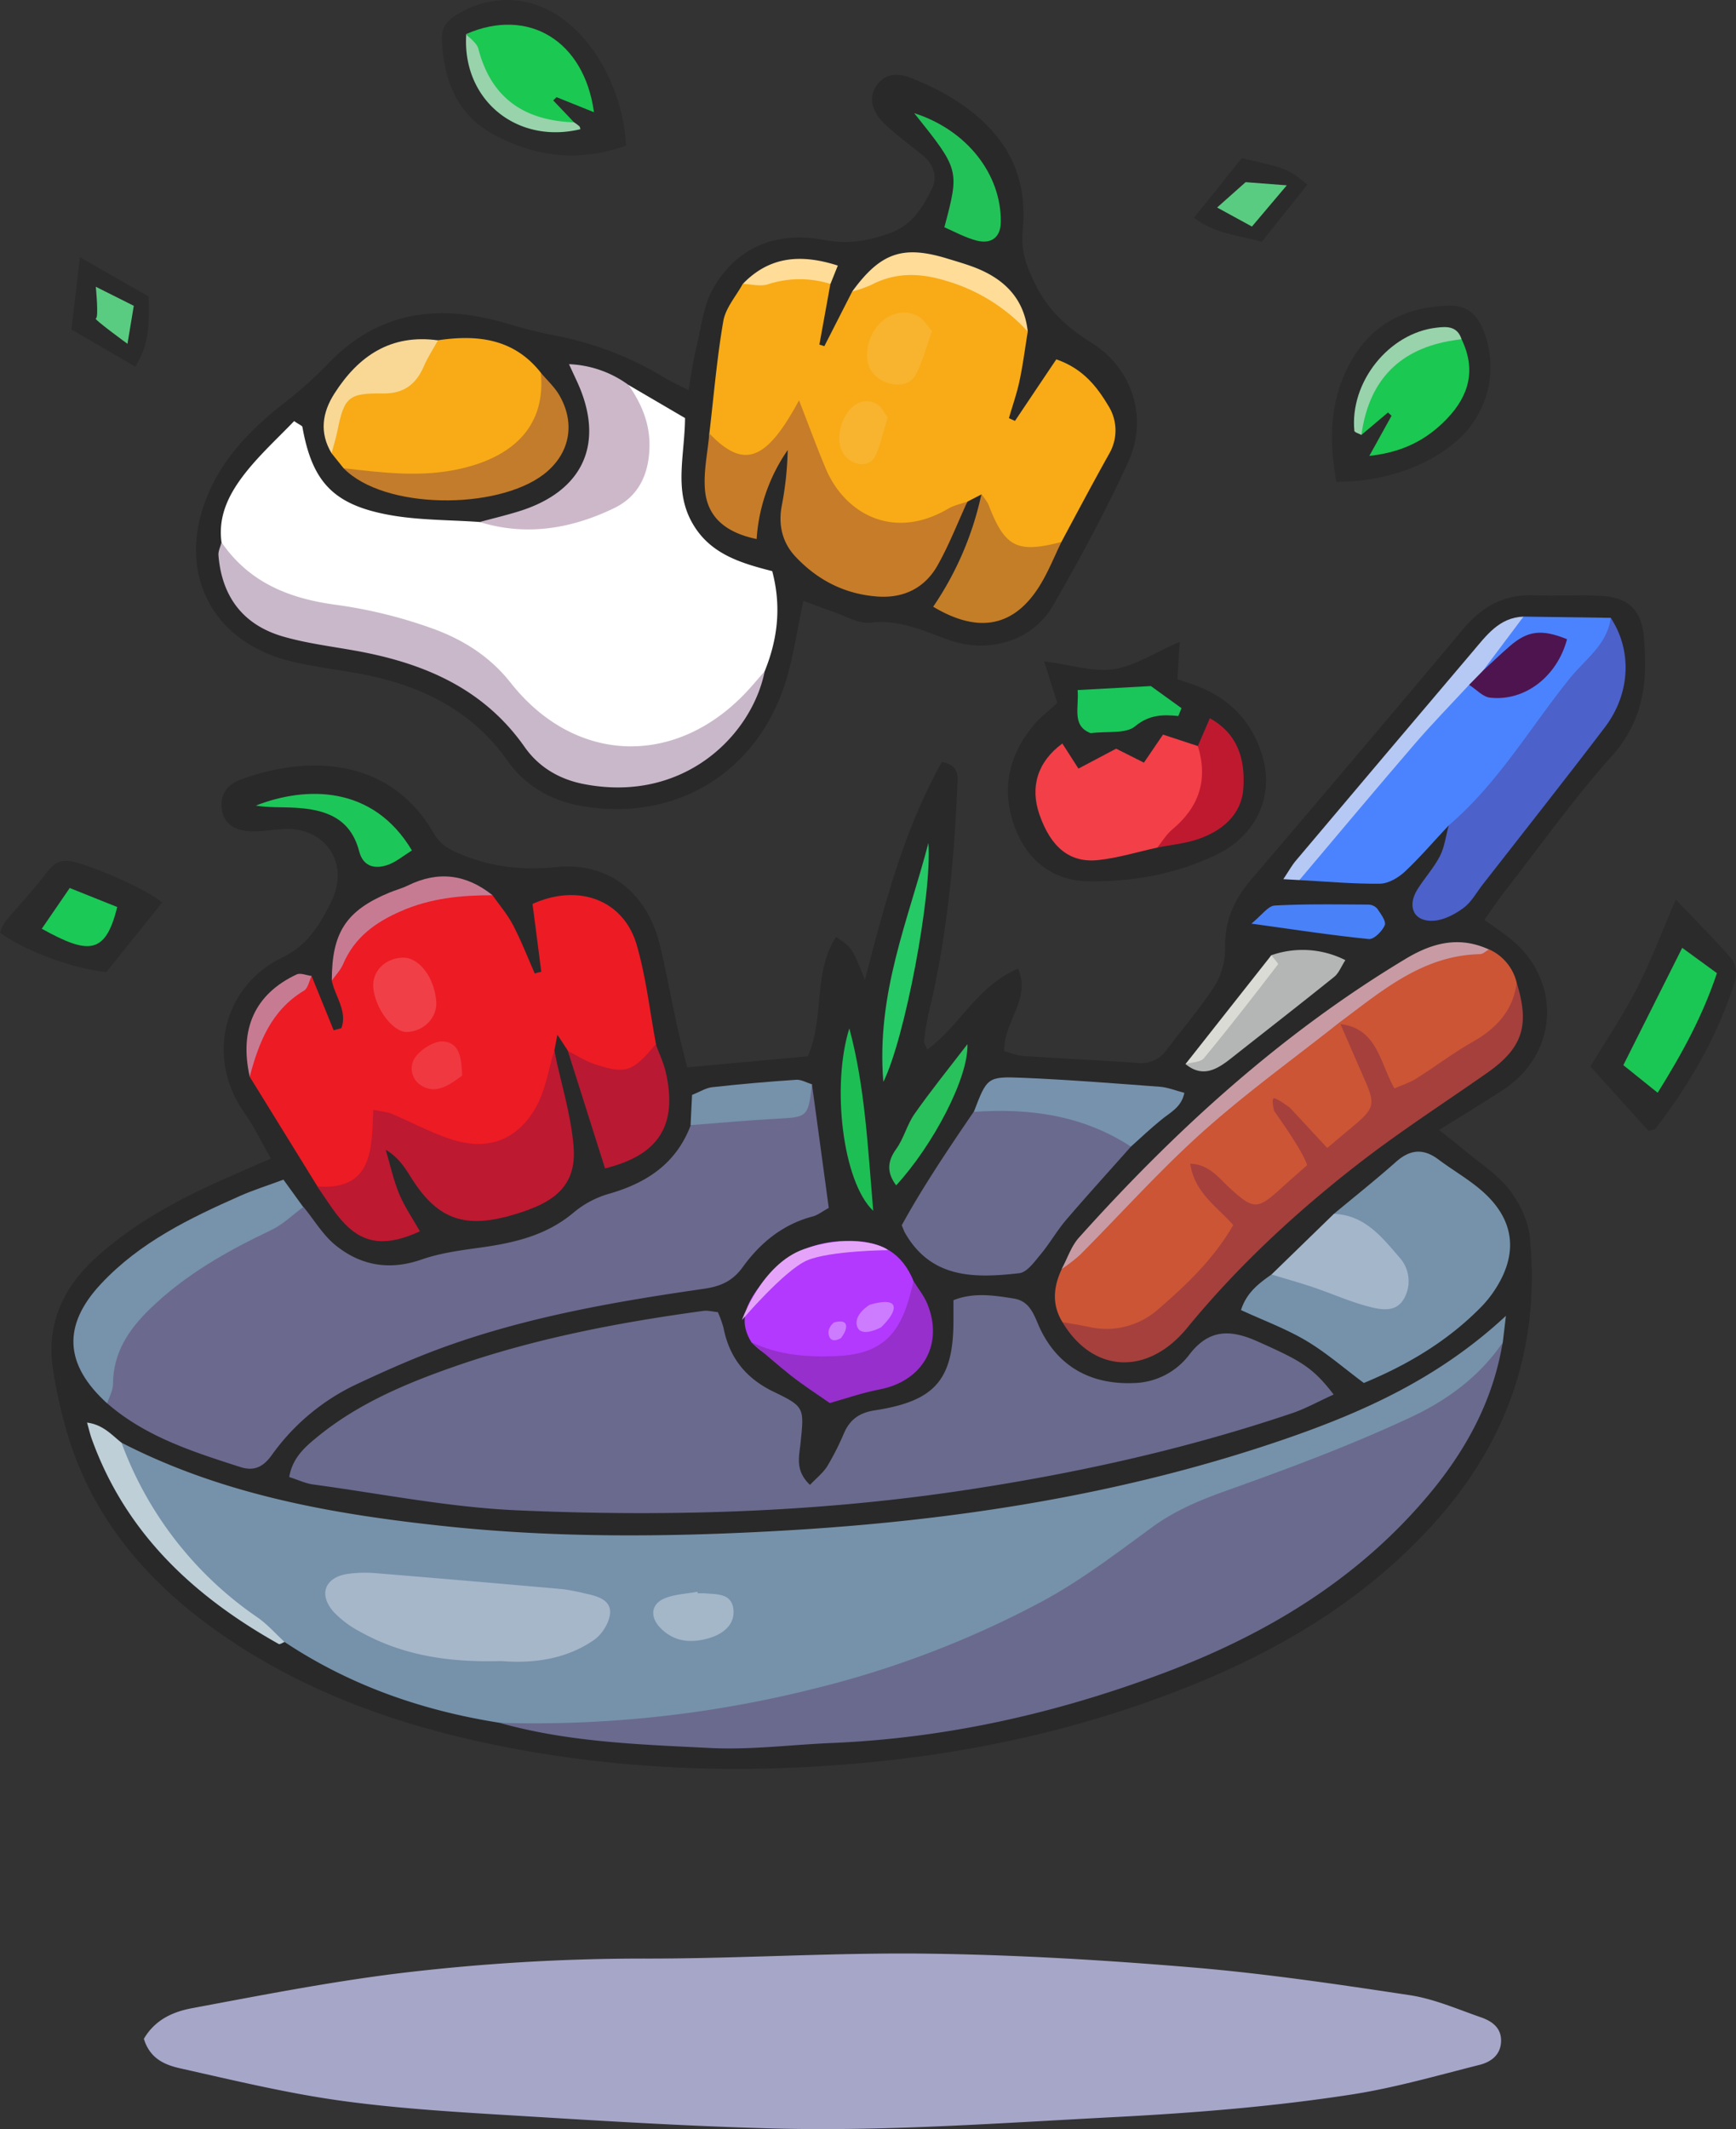 <svg id="레이어_1" data-name="레이어 1" xmlns="http://www.w3.org/2000/svg" viewBox="0 0 594.18 728.25"><rect x="0" y="0" width="594.18" height="728.25" fill="#333333" stroke="none"/><defs><style>.cls-1{fill:#292929;}.cls-2{fill:#a6a6c9;}.cls-3{fill:#2b2b2b;}.cls-4{fill:#2c2c2c;}.cls-5{fill:#7692aa;}.cls-6{fill:#6a6a8e;}.cls-7{fill:#6b698e;}.cls-8{fill:#ed1b24;}.cls-9{fill:#cc5535;}.cls-10{fill:#4b83fe;}.cls-11{fill:#a5403d;}.cls-12{fill:#bd1931;}.cls-13{fill:#4c61c9;}.cls-14{fill:#b339fe;}.cls-15{fill:#7792ab;}.cls-16{fill:#7792ad;}.cls-17{fill:#a4b6ca;}.cls-18{fill:#c89ba4;}.cls-19{fill:#b91932;}.cls-20{fill:#972fcc;}.cls-21{fill:#b3b6b4;}.cls-22{fill:#becfd7;}.cls-23{fill:#b6c9f4;}.cls-24{fill:#7691aa;}.cls-25{fill:#25c965;}.cls-26{fill:#1dc658;}.cls-27{fill:#c77b93;}.cls-28{fill:#4981f9;}.cls-29{fill:#1dbf54;}.cls-30{fill:#28c15b;}.cls-31{fill:#dadbd5;}.cls-32{fill:#fff;}.cls-33{fill:#f8ab16;}.cls-34{fill:#c9b8ca;}.cls-35{fill:#c77c29;}.cls-36{fill:#f8ab17;}.cls-37{fill:#cdb8ca;}.cls-38{fill:#c37c2b;}.cls-39{fill:#c47e27;}.cls-40{fill:#23c258;}.cls-41{fill:#f9d895;}.cls-42{fill:#ffdc97;}.cls-43{fill:#f33f48;}.cls-44{fill:#bf1930;}.cls-45{fill:#1ac55a;}.cls-46{fill:#1ac754;}.cls-47{fill:#1bc851;}.cls-48{fill:#98d3ac;}.cls-49{fill:#1ac956;}.cls-50{fill:#a6b7c9;}.cls-51{fill:#a3b7c8;}.cls-52{fill:#f03f47;}.cls-53{fill:#f03841;}.cls-54{fill:#4e144f;}.cls-55{fill:#f8b42f;}.cls-56{fill:#5acc81;}.cls-57{fill:#e5a4fa;}.cls-58{fill:#cd7bff;}</style></defs><path class="cls-1" d="M500.25,371.31c5.87-13.68,1.73-28.71,9.68-40.85,5.47,3.72,5.47,3.72,9.89,14.7,6.89-26.81,13.61-51.88,26.32-74.55,6.07,1.24,5.42,4.92,5.28,8.34-1.11,26.27-3.66,52.37-9.91,78a79.93,79.93,0,0,0-1.45,9.15c-.08.65.48,1.37,1.07,2.92,11.15-8.15,17.18-21.9,31.1-27.69,4.52,10.66-5.15,18.29-4.72,28.21,2,.55,4.14,1.49,6.29,1.64,13.09.88,26.2,1.5,39.29,2.38a10.53,10.53,0,0,0,10-4.48c5.54-7.43,11.7-14.45,16.67-22.24a24.71,24.71,0,0,0,3.32-13c-.12-9.11,3.18-16.28,9-23.07Q688.62,268,724.7,225c6.41-7.63,14-11.75,24.13-11.38,7.72.28,15.47-.21,23.18.23,9,.51,13.5,4.79,14.35,13.61,1.42,14.91.21,28.71-10.8,41-13.12,14.65-24.57,30.79-36.69,46.32-2.33,3-4.43,6.18-7.06,9.86,3.33,2.39,6.16,4.24,8.78,6.35,17.91,14.38,16.67,39.48-2.58,51.94-6.72,4.36-13.57,8.51-21.68,13.57,3.68,2.95,6,4.72,8.2,6.58,5.3,4.45,11.41,8.28,15.62,13.6,3.62,4.6,6.66,10.76,7.22,16.5,3.61,36.52-7.14,68.72-31.35,96.25-23.24,26.41-52.47,44.18-84.74,57.17-38.62,15.56-78.8,24-120.39,27.11C473.24,616.53,436,615,399,608c-35.62-6.72-69.51-18.2-99.57-39.08-23.73-16.49-42.28-37.31-51.58-65.19A162.92,162.92,0,0,1,242,479c-2.64-15.86,3.27-28.69,15.06-39.25,13.13-11.77,28.44-19.85,44.41-26.9l15-6.59c-3.29-5.74-5.7-10.86-8.93-15.42-13.73-19.38-7-43.73,12.71-53.24,8.85-4.27,13.2-11.55,17-19.46,6.25-12.93-2.22-25.34-16.39-24.56-3.85.22-7.71.94-11.54.76-5.94-.28-9.3-3.28-9.7-8-.42-4.95,2.06-8.05,6.56-9.7,23.61-8.65,51.37-7.28,66.12,18.52,2.24,3.93,5.55,5.57,9.75,7.27,10.55,4.28,20.83,5.29,32.28,4.15,18-1.77,31,9,35.32,26.79,2.17,9,3.81,18.14,5.77,27.19,1,4.46,2.14,8.88,3.51,14.54Z" transform="translate(-223.76 -10)"/><path class="cls-2" d="M273,707.38c3.88-6.63,10.11-9.28,16.46-10.47,23.11-4.32,46.24-8.84,69.55-11.78a699.06,699.06,0,0,1,86.59-5.2c32,0,64.06-2.1,96.07-1.67,30.05.4,60.13,2.18,90.09,4.69,24.95,2.09,49.79,5.76,74.56,9.51,8.3,1.26,16.28,4.78,24.3,7.56,3.76,1.3,7.06,3.57,6.91,8.25s-3.47,7-7.28,8c-14.59,3.67-29.12,7.88-43.94,10.17-26.68,4.12-53.56,6.27-80.58,7.69-38.92,2-77.8,4.93-116.79,3.93-28.51-.73-57-2.48-85.48-4.21-20.77-1.27-41.63-2.39-62.22-5.19-18.68-2.53-37.11-7-55.55-11.12C280.54,716.39,275.16,714.43,273,707.38Z" transform="translate(-223.76 -10)"/><path class="cls-1" d="M498.74,215.53c-2.29,10.53-3.49,19.77-6.33,28.47-9.92,30.4-37.24,46.91-68.67,41.86-10.69-1.71-19.92-6.68-26.23-15.59-13.23-18.73-32.2-26.86-53.89-30.41-6.47-1.05-13-2-19.37-3.44C296,230,283.61,205.33,295.13,178.68c5.71-13.21,15.55-22.79,26.66-31.44a136.81,136.81,0,0,0,14.48-13.06c17-17.58,37.19-20.29,59.67-13.88,5.91,1.69,11.85,3.37,17.88,4.48a112.94,112.94,0,0,1,37.6,14.54c2.25,1.34,4.66,2.41,8,4.13.95-5.34,1.51-9.87,2.6-14.28,1.74-7.07,2.47-14.86,6.05-20.91,8.35-14.12,21.82-19.17,37.79-16.18,7.93,1.49,14.87.44,22.45-2.32s10.87-8.36,14.07-14.4c2.4-4.53,1.23-9-3-12.41s-8.58-6.6-12.53-10.27c-4.79-4.42-5.83-9.34-3.15-13.3,3.25-4.8,7.93-4.35,12.43-2.51,10.08,4.12,19.46,9.42,26.94,17.59,8.94,9.76,12,21.42,10.72,34.29-.68,6.77,1.19,12.23,4.29,18.44,4.57,9.15,11,14.9,19.39,20.15,14,8.77,19.31,25.77,12.44,40.7-7.74,16.8-16.53,33.19-25.82,49.21-6.94,12-22.07,16.52-35.68,11.62-8.67-3.13-16.82-7.05-26.66-5.89-4.19.49-8.8-2.4-13.19-3.86C505.39,218.05,502.22,216.8,498.74,215.53Z" transform="translate(-223.76 -10)"/><path class="cls-1" d="M626.77,242.33c2.72,1,5.63,1.82,8.39,3,11,4.78,18.09,13.09,21.05,24.63,3.34,13.07-2.78,26-16.27,32.49-13.74,6.57-28.71,9.27-43.87,9-11.89-.24-20.52-7-24.79-18-5-12.95-2.5-25.11,6.53-35.71,2.22-2.6,5-4.71,7.82-7.29l-4.49-14.25c9,1.18,16.63,3.73,23.79,2.7s14-5.63,22.6-9.37C627.22,234.75,627,238.27,626.77,242.33Z" transform="translate(-223.76 -10)"/><path class="cls-3" d="M788,396.81l-19.92-22c5.13-8.5,11.11-17.31,15.95-26.7s8.52-19.35,13.29-30.41c7.28,7.63,13.5,13.73,19.13,20.33,1.41,1.65,1.85,5.21,1.17,7.41-5.73,18.58-15.37,35.14-27.14,50.51C790.11,396.48,789.09,396.47,788,396.81Z" transform="translate(-223.76 -10)"/><path class="cls-4" d="M438.05,59.83c-16.12,5.71-31.08,3.83-45.16-3.71C380.08,49.26,375.51,37.18,375,23.29c-.15-4.37,2.47-6.88,6.15-8.92,11.76-6.56,24.94-5.74,35.8,2.5C428.68,25.77,437.19,42.71,438.05,59.83Z" transform="translate(-223.76 -10)"/><path class="cls-3" d="M681.16,174.83c-2.73-15.09-2.15-29.08,5.44-42,7.29-12.4,18.72-17.81,32.85-18.29,6.41-.23,9.89,3,12.12,8.66a33.42,33.42,0,0,1-9.57,37.9C712,169.69,697.35,174.78,681.16,174.83Z" transform="translate(-223.76 -10)"/><path class="cls-3" d="M279.28,318.71l-19.11,23.76c-10.82-.92-28.49-7.38-36.41-13.49a16.33,16.33,0,0,1,1.81-3.77c4.4-5.26,9.17-10.23,13.32-15.67,2.23-2.92,4.09-5.45,8.25-5.06C252.82,305,273.44,313.77,279.28,318.71Z" transform="translate(-223.76 -10)"/><path class="cls-3" d="M648.76,64.12c15.5,3.48,15.5,3.48,22.51,9L655.65,92.67c-8-2.19-16.14-2.68-23.23-8.2C638,77.57,643.14,71.13,648.76,64.12Z" transform="translate(-223.76 -10)"/><path class="cls-3" d="M274.67,111.41c.05,7.82.72,15.8-4.64,24L248.2,122.67C249.1,115,250,107.3,251.12,98Z" transform="translate(-223.76 -10)"/><path class="cls-5" d="M265.34,503.47c35,18,72.87,24.58,111.46,28.64,38.15,4,76.47,3.64,114.55,1.47C550,530.25,608,521.41,664,502.08c26.76-9.26,52.36-20.78,75.19-42-.53,4.51-.81,6.82-1.08,9.14-5.15,15.41-16.57,24.85-30.3,32.29-17.78,9.62-36.82,16.21-55.92,22.29A130.66,130.66,0,0,0,612,544.47c-44.41,33.64-95.75,49.78-150,57-22.21,3-45,1-67.37-2.21-26.4-4.16-51.13-12.77-73.5-27.64C297,557,276.09,539.31,264.82,512.38,263.46,509.14,259.68,506.14,265.34,503.47Z" transform="translate(-223.76 -10)"/><path class="cls-6" d="M680.23,487c-5.37,2.44-9.66,4.85-14.24,6.39-37.43,12.64-75.82,21-114.9,26.75-49.87,7.29-100,8.68-150.18,6.47-23.42-1-46.68-5.7-70-8.85-2.56-.34-5-1.53-8.16-2.54,1.15-6.67,5.43-10.32,9.9-13.95,13.73-11.15,29.76-17.93,46.17-23.68,27.8-9.74,56.63-15.25,85.77-19.21,1.45-.19,3,.26,4.87.44a37.37,37.37,0,0,1,1.95,5.42c2,10.21,7.68,17.25,17.16,21.82,10.68,5.15,10.45,5.47,9.16,17.84-.46,4.43-1.86,9.19,3.27,14,2.17-2.29,4.47-4.08,5.92-6.4a91.07,91.07,0,0,0,5.75-11.37c2.07-4.65,5.29-6.92,10.51-7.72,20.91-3.2,27.08-10.67,26.92-31.57,0-1.9,0-3.81,0-6.11,7-2.75,13.83-1.64,20.61-.57,4.9.77,6.52,4.42,8.28,8.59,6,14.26,17.7,21,33,20.32a24.5,24.5,0,0,0,18.92-9.82c6.74-8.74,14.1-8.52,23.33-4.39C669,475.46,673,477.61,680.23,487Z" transform="translate(-223.76 -10)"/><path class="cls-7" d="M501.67,380.88c1.91,14,3.82,28,5.75,42.29-2.18,1.19-3.74,2.46-5.5,2.92-10.22,2.7-17.93,9-23.91,17.28-3.48,4.84-7.61,6.65-13.42,7.48-29.79,4.29-59.46,9.42-87.92,19.59-10.51,3.75-20.77,8.31-30.88,13.05a74.6,74.6,0,0,0-29,24.21c-2.85,3.95-5.93,5.66-10.78,4.1-16.18-5.2-32.38-10.32-45.56-21.78-5.87-14.3-1.09-25.24,9.55-35.56,12.92-12.54,27.71-21.72,44-29a30.1,30.1,0,0,1,13.64-2.62c3.64,4.44,6.67,9.65,11.05,13.17,8.62,6.93,18.45,8.62,29.36,4.81,6.41-2.23,13.35-3.15,20.12-4.08,11.6-1.61,22.63-4.14,31.94-12a33,33,0,0,1,12-6.38c13-3.7,23.13-10.38,28.07-23.5a18.45,18.45,0,0,1,17.46-8C486.34,387.6,494.25,385.3,501.67,380.88Z" transform="translate(-223.76 -10)"/><path class="cls-6" d="M394.66,599.28a392.59,392.59,0,0,0,107.66-11.65,334.21,334.21,0,0,0,77.51-29.54c13.73-7.32,25.87-16.66,38.28-25.72,7.9-5.77,16.54-9.33,25.73-12.61,21.37-7.6,42.72-15.58,63.23-25.21,12-5.64,23.2-13.8,31-25.35-3.3,20-12.61,37-25.54,52.37-24.31,28.86-55.52,47.54-90.29,60.63-36.69,13.82-74.6,22.38-113.91,24-13.86.58-27.77,2.41-41.56,1.7C442.58,606.7,418.23,605.92,394.66,599.28Z" transform="translate(-223.76 -10)"/><path class="cls-8" d="M392.34,316.21c2.36,3.38,5.11,6.56,7,10.19,2.8,5.36,5,11,7.44,16.57l2.24-.59c-1-7.79-2-15.58-3-23.18,15.76-7.13,31.19-1.37,35.66,14,3.2,11,4.47,22.59,6.6,33.91.28,6.06-1.23,11.93-7.25,13.87-7.12,2.29-13.78-.08-18.8-6.05a39.65,39.65,0,0,1-4.08-5.49c-.93-1.43-1.87-2.86-3.61-5.51-.54,2.83-.79,4.16-1.05,5.49,2.52,11.83,1.62,22.71-8.58,31-12.66,10.34-25.84,7.24-39,1.41-11.12-4.92-11.07-5-11.87,6.39-.77,10.9-10.4,14.26-21.66,7.55L309.23,378.3c-.9-16.38,7.08-27.31,21.17-34.47q3.78,9.27,7.55,18.56l2.64-.69c2.16-5.8-2.15-10.86-3.26-16.29C344.53,320.34,366.94,308.44,392.34,316.21Z" transform="translate(-223.76 -10)"/><path class="cls-9" d="M587.4,462.23c-3.69-6-3.1-12.05-.24-18.14,26.51-31.53,56-59.84,89.33-84.19a10.9,10.9,0,0,1,6.41-2.56,5.06,5.06,0,0,1,2.76,2.37c3.19,7.4,7,14.53,10.54,21.74,3.4,6.85,2.62,11.53-3.86,16.42A315,315,0,0,0,667,419.22c-12,11.19-12.21,10.93-25.06.68,11.69,9.56,11.56,9.45,2,21.09-6.13,7.44-13,14.19-19.76,21C613.6,472.61,601.66,472.17,587.4,462.23Z" transform="translate(-223.76 -10)"/><path class="cls-5" d="M680.3,425.21c7.11-5.91,14.36-11.66,21.26-17.79,4.82-4.28,9.36-4.69,14.5-.84,5.52,4.14,11.74,7.54,16.61,12.32,9.53,9.34,10.32,20.18,3.26,31.47a38.79,38.79,0,0,1-4.94,6.39c-11.46,11.78-25.23,20-40.43,26.29-6.81-5.07-12.9-10.4-19.74-14.46s-14.47-6.87-22.3-10.48c1.88-5.94,6.09-9.11,10.44-12.17,7.94-4.73,15.47-1.75,23.14,1,4.1,1.48,9.38,4.57,12.29-.7,2.76-5-2.45-8-5.56-11.22S680.24,431,680.3,425.21Z" transform="translate(-223.76 -10)"/><path class="cls-6" d="M610.84,402.2c-7.39,8.33-14.89,16.57-22.12,25-3.21,3.76-5.68,8.14-8.85,11.94-2.07,2.48-4.6,6.06-7.24,6.36-15.18,1.72-30.22,2-39.23-14-.19-.33-.29-.71-1-2.39,7.09-12.95,15.81-25.92,24.63-38.83,13.2-9,40.07-6.45,51,4.85A10.92,10.92,0,0,1,610.84,402.2Z" transform="translate(-223.76 -10)"/><path class="cls-10" d="M745.21,220.91l29.85.42c3.08,5.88,1.21,11.39-2.32,16-12.13,15.77-24.53,31.33-36.37,47.31-4.35,5.86-9.42,8.92-16.75,7.68-5,5.3-9.72,10.85-15,15.81-2.25,2.1-5.66,4.11-8.57,4.14-9.17.11-18.35-.75-27.52-1.23-1.58-7.16,5.24-9.41,8.49-13.25,16.08-19,30.57-39.44,49-56.33,7.24,5,12.79,1.26,19.26-3.1-6.51-.52-10.05,12-17,2.08C729.73,230.31,738.07,226.14,745.21,220.91Z" transform="translate(-223.76 -10)"/><path class="cls-11" d="M587.4,462.23c3,.55,6.07,1,9.09,1.65a26.76,26.76,0,0,0,23.78-6.13c9.57-8.27,18.8-17,25.59-28.71-5.53-6.3-13.2-11-14.74-21,6.5.24,9.68,4.78,13.44,8.23,8.41,7.71,9.56,7.57,18.08-.17q3.87-3.51,7.82-6.93c5.49-4.78,11.07-9.46,16.65-14.13,7-5.89,7.45-7.3,3.76-15.67-2.78-6.32-5.52-12.67-8.28-19,6-6.61,11.66-2.18,14.94,2.1,6.09,7.94,11.82,8.12,19.59,3.05,6.76-4.41,13.81-8.31,18.25-15.39,1.76-2.81,4-4.61,7.51-3.94,4.56,14.59,2,22.31-10.14,30.81-14.84,10.39-30.12,20.23-44.4,31.34-21.31,16.59-41.09,34.94-58.28,55.9C616.59,480.63,597.84,479.78,587.4,462.23Z" transform="translate(-223.76 -10)"/><path class="cls-12" d="M332.31,415.83c19,1.43,18.67-12.65,19.22-26.2,2.88.59,4.69.67,6.27,1.34,6.66,2.8,13.09,6.29,19.92,8.59,12.56,4.24,22.93.73,29.45-10.78,3.28-5.77,4.26-12.84,6.28-19.33,2.3,10.82,5.66,21.55,6.62,32.49,1,11.51-4.3,17.72-15.09,21.73-2.16.81-4.36,1.54-6.59,2.15-16.16,4.5-25.27.92-34.11-13.32-2.12-3.42-4.33-6.78-8.49-9.2,1.49,5,2.59,10.24,4.6,15.07,1.86,4.47,4.68,8.53,7.1,12.81-11.12,5.1-18.76,4.55-25.64-2.48C338.15,424.92,335.45,420.15,332.31,415.83Z" transform="translate(-223.76 -10)"/><path class="cls-13" d="M719.62,292.31c16.83-14.3,27.85-33.43,41.49-50.36,5.17-6.42,12.79-11.42,13.95-20.62,7.34,11.1,6.82,25.83-2,37.44-13.74,18.06-27.84,35.85-41.79,53.75-2.13,2.73-3.86,6-6.54,8-2.89,2.16-6.59,4.12-10.08,4.41-6.83.55-9.48-4.65-5.79-10.64,2.42-3.92,5.65-7.39,7.74-11.46C718.22,299.65,718.65,295.84,719.62,292.31Z" transform="translate(-223.76 -10)"/><path class="cls-14" d="M480.93,469.1c-4-6.47-2.42-11.81,1.9-17.9,8-11.3,18.05-16.93,32.06-16.77,10.53.12,17.63,4.1,21.57,13.8,3.32,19.19-7.91,32.68-27,31.27C499.23,478.75,488.73,477.23,480.93,469.1Z" transform="translate(-223.76 -10)"/><path class="cls-15" d="M327.56,422.88c-3.62,2.65-6.94,5.95-10.92,7.84-15,7.13-29.26,15.13-41.36,26.81-7.55,7.29-12.8,15.16-12.85,26,0,2.17-1.31,4.33-2,6.5-14.63-13.27-15.4-26.69-2.08-40.91s30.24-22.38,47.57-30.06c4.53-2,9.28-3.49,14.85-5.56C323.19,416.85,325.38,419.86,327.56,422.88Z" transform="translate(-223.76 -10)"/><path class="cls-9" d="M742.88,346.15c-1.26,9.61-7,15.66-15.18,20.29-6.64,3.78-12.77,8.44-19.25,12.52-2.13,1.35-4.64,2.12-7.42,3.35-5-8.85-5.91-20.54-18.44-22l-.41-.54c-.48-1.43-1.13-3.08.42-4.07,15.66-10,29.62-24.19,50.75-21A16.75,16.75,0,0,1,742.88,346.15Z" transform="translate(-223.76 -10)"/><path class="cls-16" d="M610.84,402.2c-16.43-10.72-34.68-13.23-53.77-11.88,4.48-11.7,4.59-12.16,16.48-11.67,15.76.65,31.51,1.91,47.25,3.08,2.6.2,5.15,1.25,8.33,2.07-1,5.06-5,6.77-8,9.31C617.55,396,614.24,399.16,610.84,402.2Z" transform="translate(-223.76 -10)"/><path class="cls-17" d="M680.3,425.21c10.48.36,16.37,7.84,22.38,14.82a12.1,12.1,0,0,1,1.67,14.1c-2.79,5.05-8.18,3.84-12.51,2.69-6.3-1.68-12.32-4.38-18.52-6.48-4.74-1.6-9.57-2.94-14.36-4.4Z" transform="translate(-223.76 -10)"/><path class="cls-18" d="M733.35,334.76c-1,.56-2,1.58-3,1.6-19.68.42-33.62,12.59-48.22,23.43-15.57,12.33-31.78,24-46.54,37.19s-28.14,28.17-42.2,42.27a57.53,57.53,0,0,1-6.28,4.84c2-3.64,3.28-7.85,6-10.83,33-36.76,69.24-69.77,111.84-95.34C714.13,332.41,723.25,330.14,733.35,334.76Z" transform="translate(-223.76 -10)"/><path class="cls-19" d="M418.11,369.47c3,1.51,5.88,3.41,9,4.47,10.86,3.63,13.15,2.79,21.09-6.8,1.17,3.23,2.71,6.38,3.46,9.71,4.1,18.08-2.46,28.29-20.82,32.8Q424.49,389.55,418.11,369.47Z" transform="translate(-223.76 -10)"/><path class="cls-20" d="M480.93,469.1c9.18,4.41,18.93,5.16,28.93,4.76,14.22-.57,21.27-6.1,25.15-20.11.51-1.84,1-3.68,1.45-5.52,1.59,2.59,3.58,5,4.71,7.79,5.65,13.81-1.6,26.41-16.27,29.22-6.07,1.17-12,3.24-17.14,4.68-4.14-2.9-8.76-5.87-13.08-9.24C490,477,485.5,473,480.93,469.1Z" transform="translate(-223.76 -10)"/><path class="cls-21" d="M658.9,336.74a32.43,32.43,0,0,1,25.34,1.68c-1.46,2.25-2.25,4.44-3.8,5.69-11.73,9.44-23.63,18.67-35.45,28-4.8,3.78-9.67,6.6-15.46,1.86A158.25,158.25,0,0,0,658.9,336.74Z" transform="translate(-223.76 -10)"/><path class="cls-22" d="M265.34,503.47a124.32,124.32,0,0,0,46.54,59.76c3.4,2.37,6.2,5.58,9.28,8.41-.69.25-1.62.92-2,.69-29.09-16.3-52.39-37.92-64-70.15-.52-1.42-.85-2.91-1.61-5.58C259.05,497.3,262,500.84,265.34,503.47Z" transform="translate(-223.76 -10)"/><path class="cls-23" d="M726.59,244.25c-6.23,6.73-12.66,13.29-18.64,20.24-13.27,15.41-26.32,31-39.45,46.54l-5.5-.31c1.84-2.74,2.89-4.68,4.28-6.32q30.18-35.77,60.47-71.44c4.7-5.5,9.08-11.75,17.46-12.05l-14,18.66C733.48,244.88,730.39,244.92,726.59,244.25Z" transform="translate(-223.76 -10)"/><path class="cls-24" d="M501.67,380.88c-1.31,11.24-1.5,11.24-12.11,11.8-9.83.51-19.63,1.44-29.44,2.18.17-3.39.33-6.78.51-10.34,2.67-1.06,4.71-2.4,6.87-2.64q14.34-1.58,28.76-2.54C498,379.22,499.87,380.34,501.67,380.88Z" transform="translate(-223.76 -10)"/><path class="cls-25" d="M526.1,380.05c-2.49-30.31,8.63-55.56,15.42-81.7C542.87,315.8,533.38,365.65,526.1,380.05Z" transform="translate(-223.76 -10)"/><path class="cls-26" d="M364.75,300.89c-3,1.89-5.37,3.88-8.06,4.87-4.55,1.68-8.64.71-10-4.57-3-11.51-11.69-14.32-21.91-14.9-4.48-.26-9,0-13.47-.73C328.41,278.86,351.38,278.48,364.75,300.89Z" transform="translate(-223.76 -10)"/><path class="cls-27" d="M392.34,316.21c-10.73,0-21.14,1-31.23,5.4-8.89,3.86-16,9-19.91,18.15-.88,2.06-2.56,3.78-3.87,5.65,0-16.43,4.87-23.91,19.62-30.06,2.12-.88,4.38-1.47,6.43-2.47C373.77,307.77,383.38,309.05,392.34,316.21Z" transform="translate(-223.76 -10)"/><path class="cls-28" d="M652.07,325.93c3.68-3,5.75-6.07,8-6.19,10.65-.57,21.35-.37,32-.32a4.18,4.18,0,0,1,3.06,1.37c1.2,1.76,3.14,4.34,2.59,5.67-.87,2.06-3.72,4.91-5.45,4.74C679.63,329.93,667.05,328,652.07,325.93Z" transform="translate(-223.76 -10)"/><path class="cls-29" d="M514.46,361.75c5.34,19.82,6.28,40.22,8.18,62.42C512.2,414.3,508.28,381.52,514.46,361.75Z" transform="translate(-223.76 -10)"/><path class="cls-30" d="M530.49,415.46c-3.15-4.26-3.17-8,0-12.43,2.62-3.62,3.7-8.33,6.27-12,5.38-7.66,11.29-15,18.12-23.87C555.33,378.64,543,401.88,530.49,415.46Z" transform="translate(-223.76 -10)"/><path class="cls-31" d="M658.9,336.74c.8,1.08,2.5,2.84,2.28,3.12-8.3,10.82-16.67,21.6-25.36,32.1-1.18,1.42-4.15,1.37-6.29,2Z" transform="translate(-223.76 -10)"/><path class="cls-27" d="M330.4,343.83c-.83,1.71-1.2,4.18-2.57,5-11.22,6.74-15.49,17.7-18.6,29.47-3.65-16.3,1.77-28.31,16.08-35C326.64,342.7,328.69,343.62,330.4,343.83Z" transform="translate(-223.76 -10)"/><path class="cls-32" d="M438.87,141.67,458.23,153c-.12,12.74-3.77,24.31,2.19,35.36s16.64,14.17,27.65,17c3.2,12.09,1.88,23.28-2.59,34.27-11,23.43-33.53,35.32-58.8,30.72a39.08,39.08,0,0,1-23.91-14.18c-14.42-17.46-32.88-28.31-55.56-31.67-8.74-1.3-17.52-2.6-26-5.28-11.81-3.72-19.41-11.26-21.63-23.72-1.32-9.59,3.05-17.37,8.62-24.32,5-6.19,10.9-11.59,16.23-17.14,1.81,1.26,2.75,1.56,2.83,2,3.33,18.65,10.47,26.57,29.65,30.08,10.14,1.86,20.66,1.69,31,2.43,12.6,1.51,24.11-2.43,35.45-7.12,13.8-5.71,18-14.78,14.08-29.42C436.5,148.53,432.06,144.23,438.87,141.67Z" transform="translate(-223.76 -10)"/><path class="cls-33" d="M466.55,158.25c1.52-12.83,2.58-25.73,4.78-38.44.78-4.49,4.36-8.5,6.66-12.72,7.06-.85,13-6.09,20.51-5.24,4,.45,8.14.22,9.47,5.28q-1.87,10.37-3.76,20.73l1.7.55,9.54-18.7c22.14-15.52,45.08-10.28,60.08,13.7-.92,5.61-1.63,11.26-2.81,16.82-.91,4.33-2.41,8.54-3.64,12.81l2.08.93q7.05-10.51,14.14-21.05c9.09,3.15,13.86,9.28,17.72,15.73a15.81,15.81,0,0,1,.44,16.45c-5.6,10-11,20.18-16.42,30.28-4.74,4.36-9.48,9.8-16.71,6.74-7.93-3.36-10.69-10.21-9.64-18.65a6,6,0,0,0-1-4.36l-4.79,2.47C547,193.36,536,197.5,522.7,193.33c-12.74-4-19.83-14-23.63-26.41-.83-2.74-.12-6.17-4.4-8.18-6.92,4.12-10.86,16.46-22.38,11.35C467.74,168.08,466.26,163.28,466.55,158.25Z" transform="translate(-223.76 -10)"/><path class="cls-34" d="M299.58,195.49c9.48,13.78,23.16,19.26,39.27,21.4a161.54,161.54,0,0,1,32.47,7.93c10.5,3.71,19.94,9.49,27.25,18.75,22.56,28.57,58.07,28.91,82.36,1.27,1.52-1.73,3-3.48,4.55-5.22-4.3,21.69-27.55,45.3-62,38.55-8.28-1.62-15.32-5.77-20.14-12.64-14.37-20.49-35.31-29-58.8-33.11-8-1.41-16.07-2.44-23.81-4.67-13.74-3.95-21.05-13.63-22.2-27.85C298.44,198.46,299.22,197,299.58,195.49Z" transform="translate(-223.76 -10)"/><path class="cls-35" d="M466.55,158.25c11.78,12.33,19.45,9.55,30.69-11.32,3.08,7.89,5.93,15.7,9.15,23.36,6.48,15.37,23.11,24.82,42,13.65,2-1.15,4.31-1.59,6.48-2.36-3.37,7.3-6.28,14.86-10.23,21.84-4.31,7.62-11.44,11.22-20.31,10.64-11.25-.74-20.72-5.57-28.33-13.69-4.39-4.69-5.89-10.61-4.71-17.14a113.09,113.09,0,0,0,2.08-19.29,60.16,60.16,0,0,0-10.64,30.44c-10.68-2.22-16.9-7.56-17.68-16.86C464.51,171.18,466,164.68,466.55,158.25Z" transform="translate(-223.76 -10)"/><path class="cls-36" d="M341.36,170.16,337.22,165c-.88-18.18,1.26-21.64,18.91-28.61,6.37-2.52,10.21-9.27,17.52-10,13.51-2,26-.6,35.2,11.07,7.26,18.4-1.21,32.78-22.3,37.47A70.24,70.24,0,0,1,341.36,170.16Z" transform="translate(-223.76 -10)"/><path class="cls-37" d="M438.87,141.67c4.5,6.46,7.43,13.27,7.18,21.49-.28,9.41-3.9,16.75-12.25,20.73-14.61,7-29.93,9.57-45.88,4.67,4.42-1.19,8.87-2.26,13.24-3.6,22.41-6.85,29.86-23.54,20-44.67-.64-1.36-1.26-2.73-2.65-5.72A36.91,36.91,0,0,1,438.87,141.67Z" transform="translate(-223.76 -10)"/><path class="cls-38" d="M341.36,170.16c13.39,1.51,26.62,3.25,40.22.12,19.09-4.4,29-15.6,27.27-32.8,2.2,2.63,4.86,5,6.52,8,5.47,9.73,3.28,20-5.53,26.78C393.84,184.49,355.27,184.41,341.36,170.16Z" transform="translate(-223.76 -10)"/><path class="cls-39" d="M559.65,179.11a17.1,17.1,0,0,1,2.4,3.4c5.61,14.67,9.76,16.84,25,12.87-2.35,4.84-4.36,9.88-7.13,14.47-8.74,14.47-21,17.12-36.76,7.68A108.56,108.56,0,0,0,559.65,179.11Z" transform="translate(-223.76 -10)"/><path class="cls-40" d="M536.66,48.7c18.21,5.86,29.77,21,29.65,37.1,0,5.13-3,7.82-8.23,6.51-3.89-1-7.5-3-11.09-4.58C552.2,68.11,552.2,68.11,536.66,48.7Z" transform="translate(-223.76 -10)"/><path class="cls-41" d="M373.65,126.41c-1.63,3-3.5,5.79-4.82,8.86-2.69,6.28-7,9.44-14.08,9.32-11.71-.19-13.21,1.31-15.51,12.82-.52,2.58-1.34,5.09-2,7.63-4.19-7-3.23-13.87,1-20.46C346.49,131.67,357.6,124.2,373.65,126.41Z" transform="translate(-223.76 -10)"/><path class="cls-42" d="M575.53,123.41a61,61,0,0,0-27.93-17.35c-8.89-2.72-17.26-3-25.64,1.39a42.76,42.76,0,0,1-6.51,2.26c9.65-13.25,17.28-15.92,32.43-11.3,2.93.89,5.88,1.74,8.75,2.79C567.08,105.05,574.25,111.73,575.53,123.41Z" transform="translate(-223.76 -10)"/><path class="cls-42" d="M508,107.13a35,35,0,0,0-21.35.1c-2.58.85-5.73,0-8.63-.14,9.09-9.41,19.82-10.31,32.5-6.25Z" transform="translate(-223.76 -10)"/><path class="cls-43" d="M619.87,299.92c-6.74,1.47-13.4,3.54-20.21,4.27-9.74,1.05-16.2-4.35-20.1-15.48-3.33-9.47-.71-18.15,7.81-24.39l5.51,8.58,12.9-6.82,9.51,4.79,6.53-9.6,11.93,3.92c9.56,7.21,9.3,17.93.26,26.18C629.72,295.29,624.43,296.85,619.87,299.92Z" transform="translate(-223.76 -10)"/><path class="cls-44" d="M619.87,299.92c1.67-2.07,3.06-4.48,5.07-6.15,9.2-7.66,12.39-17,8.81-28.58,1.31-3,2.63-6.07,4.11-9.51,9.94,5.53,12.06,14.55,11.47,23.83s-7.42,14.88-16,17.68C629,298.59,624.36,299,619.87,299.92Z" transform="translate(-223.76 -10)"/><path class="cls-45" d="M627.06,254.92c-5.42-.56-10.06-.42-14.79,3.52-3.15,2.63-9.35,1.6-15.21,2.34-6.58-2.52-3.93-8.79-4.47-14.74l25.08-1.37,10.49,7.57Z" transform="translate(-223.76 -10)"/><path class="cls-46" d="M791.13,383.78l-11.75-9.44,20.15-40.13,11.88,8.66C806.61,357.24,799.81,369.87,791.13,383.78Z" transform="translate(-223.76 -10)"/><path class="cls-47" d="M383.35,21.63c21.16-9.23,40.35,2.19,43.71,26.76l-12.8-5.15-1.16,1.1,7.14,7.5c-13.72,4.86-32-7.08-34.46-22.47C385.36,26.67,385.87,23.67,383.35,21.63Z" transform="translate(-223.76 -10)"/><path class="cls-48" d="M383.35,21.63c1.42,1.67,3.64,3.14,4.14,5.05,4.41,17,15.84,24.58,32.75,25.16a15.39,15.39,0,0,1,1.82,1.36c.24.22.24.69.35,1C400.42,59.47,381.79,43.91,383.35,21.63Z" transform="translate(-223.76 -10)"/><path class="cls-47" d="M724,126c5,10.36,2.7,19.26-5.07,27.32-6.92,7.17-15.09,11.39-26.49,12.62l7.6-13.72-1.2-1.14-9.11,7.69C685.61,139.45,709,119.24,724,126Z" transform="translate(-223.76 -10)"/><path class="cls-48" d="M724,126c-1.52.24-3,.43-4.55.72-17.8,3.36-27.31,14.42-29.72,32.05-.84-.47-2.37-.87-2.42-1.42-1.58-16.72,11.88-33.48,28.22-35.28C719.11,121.62,722.56,121.61,724,126Z" transform="translate(-223.76 -10)"/><path class="cls-49" d="M238.06,327.68l9.56-13.93,16.26,6.49C259.85,336.76,253.86,336.43,238.06,327.68Z" transform="translate(-223.76 -10)"/><path class="cls-50" d="M395.31,578.17c-17.82.51-33.66-1.89-48.21-10a34.49,34.49,0,0,1-9.16-6.84c-5.31-6-2.95-11.89,5-13a42.4,42.4,0,0,1,9.22-.24q32.15,2.63,64.28,5.49a72.6,72.6,0,0,1,7.93,1.56c3.92.8,8.46,2.17,8.2,6.58-.19,3.23-2.73,7.31-5.48,9.21C417.19,577.8,405.69,579,395.31,578.17Z" transform="translate(-223.76 -10)"/><path class="cls-51" d="M462.6,555c.76,0,1.53-.06,2.29,0,4.14.35,9.29-.1,9.9,5.46.57,5.29-3.57,8.4-8.09,9.79-6.08,1.87-12.16,1.56-17-3.5-3.63-3.8-3.1-8.19,1.69-10.1,3.44-1.38,7.38-1.5,11.1-2.18Z" transform="translate(-223.76 -10)"/><path class="cls-52" d="M361.5,337.56c5.64-.2,10.94,6.66,11.57,15,.41,5.42-4.08,10.16-9.9,10.44-4.78.24-11-7.92-11.65-15.18C351.06,342.32,355.49,337.78,361.5,337.56Z" transform="translate(-223.76 -10)"/><path class="cls-53" d="M381.93,377.91c-4.68,3.51-9.12,6.47-14.1,3.32A6.79,6.79,0,0,1,366.38,371c2.15-2.55,6.43-5.12,9.4-4.75C381.32,366.94,381.69,372.32,381.93,377.91Z" transform="translate(-223.76 -10)"/><path class="cls-54" d="M726.59,244.25l4.58-4.68c3.08-2.84,6.1-5.75,9.27-8.5,6.22-5.41,11-5.95,19.67-2.43-3.36,12.7-14.38,21.33-26.35,20C731.24,248.35,729,245.77,726.59,244.25Z" transform="translate(-223.76 -10)"/><path class="cls-55" d="M542.77,123.26c-2.11,5.76-3.28,10.77-5.69,15.09-2.91,5.21-12.21,3.72-15.46-2.1-2.23-4-1-10.77,2.78-15.11,3.51-4,9-5.53,13.59-3C540,119.26,541.36,121.69,542.77,123.26Z" transform="translate(-223.76 -10)"/><path class="cls-56" d="M256.55,108.09s1.08,10.84,0,10.84,10.84,8.67,10.84,8.67l2.16-13Z" transform="translate(-223.76 -10)"/><polygon class="cls-56" points="426.34 62.31 416.58 70.98 428.5 77.49 440.43 63.39 426.34 62.31"/><path class="cls-57" d="M477.71,461.52s6.68-19.07,21.09-24.21,25.79-2.12,28.95.3c0,0-20.08.17-27.82,3.54S477.71,461.52,477.71,461.52Z" transform="translate(-223.76 -10)"/><path class="cls-55" d="M527.58,152.79c-1.57,5.05-2.44,9.43-4.23,13.21-2.17,4.56-9.08,3.26-11.49-1.84-1.66-3.5-.74-9.42,2.06-13.22,2.61-3.55,6.66-4.84,10.11-2.63C525.55,149.29,526.54,151.42,527.58,152.79Z" transform="translate(-223.76 -10)"/><path class="cls-58" d="M521.4,456.31s-5.61,3.34-4.28,7.4,8.16.33,8.16.33,5.16-4.7,4.28-7.4S521.4,456.31,521.4,456.31Z" transform="translate(-223.76 -10)"/><path class="cls-58" d="M509.2,462.36s-2.59,1.86-1.68,4.63,4.07.71,4.07.71,2.28-2.79,1.68-4.64S509.2,462.36,509.2,462.36Z" transform="translate(-223.76 -10)"/><path class="cls-11" d="M659.85,390s12,16.59,11.43,19.67,8.08-5.58,8.08-5.58l-14.09-15.18s-4.34-3.25-5.42-3.25S659.85,390,659.85,390Z" transform="translate(-223.76 -10)"/></svg>